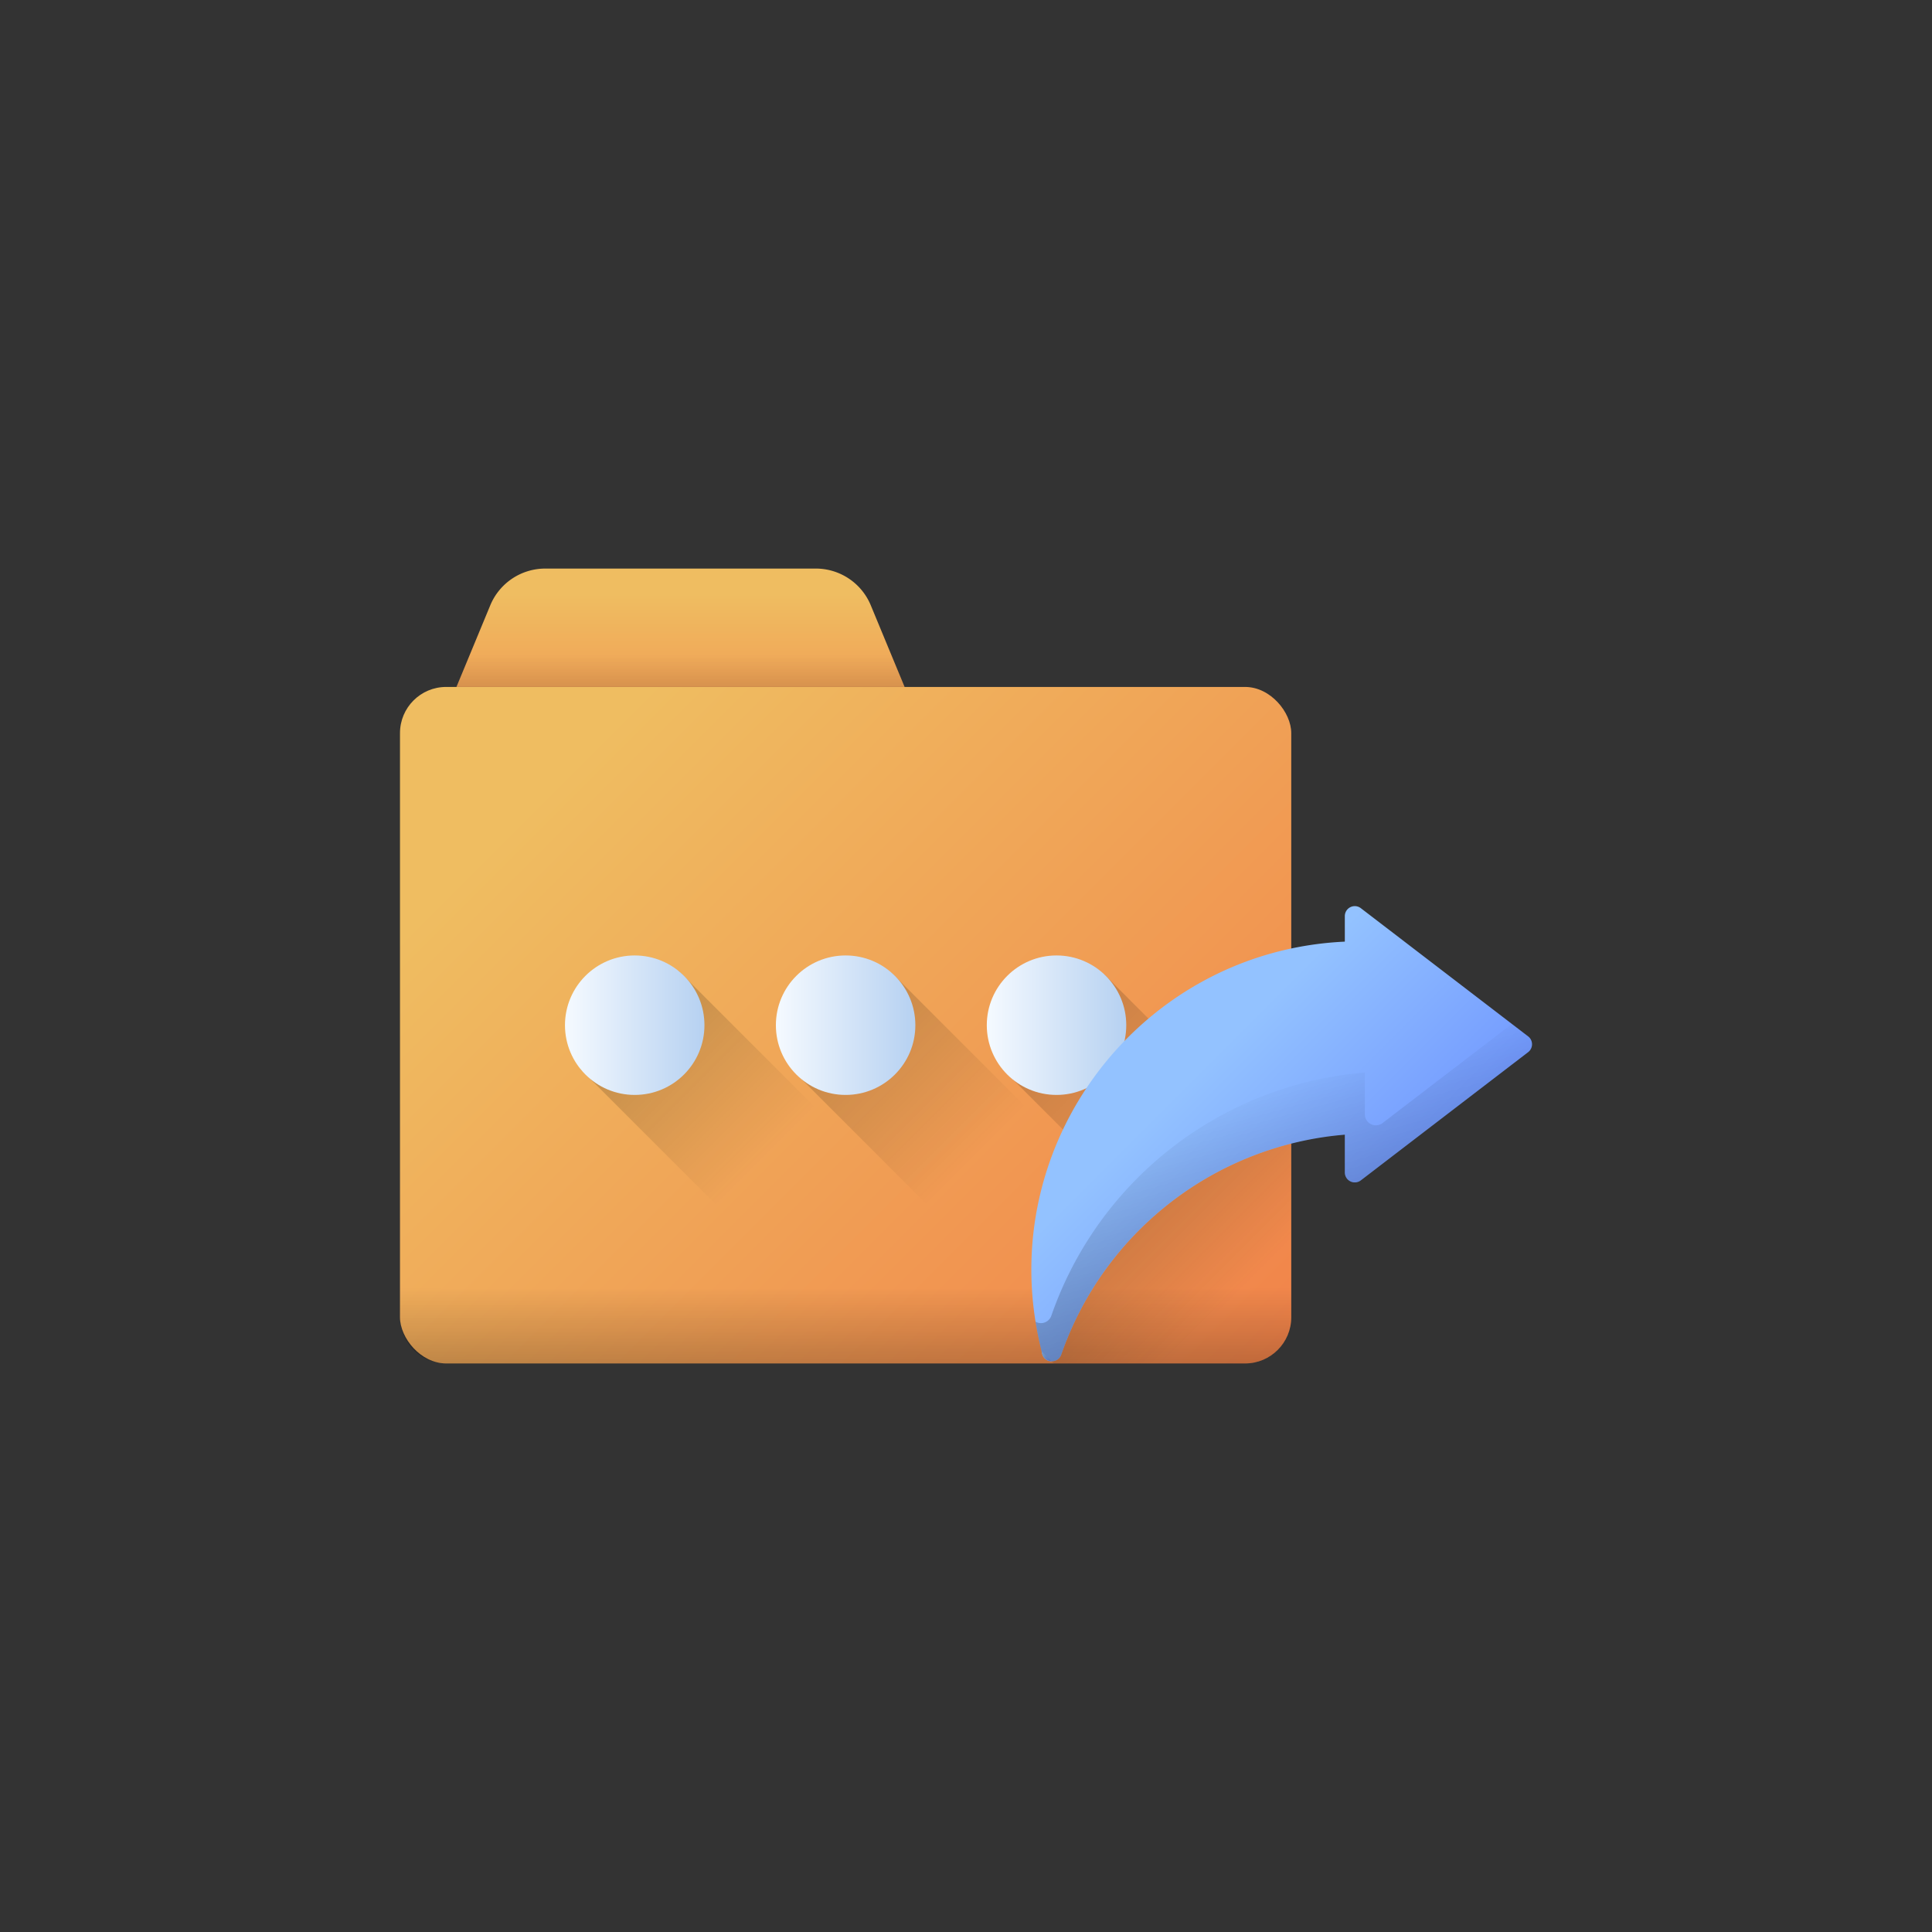 <svg xmlns="http://www.w3.org/2000/svg" xmlns:xlink="http://www.w3.org/1999/xlink" viewBox="0 0 512 512"><rect x="0" y="0" width="512" height="512" fill="#333333" stroke="none"/><defs><style>.cls-1{fill:url(#linear-gradient);}.cls-10,.cls-11,.cls-14,.cls-2,.cls-3,.cls-4,.cls-9{opacity:0.5;}.cls-2{fill:url(#linear-gradient-2);}.cls-3{fill:url(#linear-gradient-3);}.cls-4{fill:url(#linear-gradient-4);}.cls-5{fill:url(#linear-gradient-5);}.cls-6{fill:url(#linear-gradient-6);}.cls-7{fill:url(#linear-gradient-7);}.cls-8{fill:url(#linear-gradient-8);}.cls-9{fill:url(#linear-gradient-9);}.cls-10{fill:url(#linear-gradient-10);}.cls-11{fill:url(#linear-gradient-11);}.cls-12{fill:url(#linear-gradient-12);}.cls-13{fill:url(#linear-gradient-13);}.cls-14{fill:url(#linear-gradient-14);}</style><linearGradient id="linear-gradient" x1="153.187" y1="200.774" x2="353.756" y2="401.343" gradientUnits="userSpaceOnUse"><stop offset="0" stop-color="#efbd61"/><stop offset="1" stop-color="#f27a46"/></linearGradient><linearGradient id="linear-gradient-2" x1="-3473.898" y1="1431.71" x2="-3473.898" y2="1204.129" gradientTransform="translate(1348.091 -614.804) scale(0.316 0.646)" gradientUnits="userSpaceOnUse"><stop offset="0" stop-opacity="0"/><stop offset="1"/></linearGradient><linearGradient id="linear-gradient-3" x1="-3348.8" y1="1493.938" x2="-3348.8" y2="1266.357" gradientTransform="matrix(0.224, -0.224, 0.457, 0.457, 381.418, -1124.229)" xlink:href="#linear-gradient-2"/><linearGradient id="linear-gradient-4" x1="-3598.986" y1="1297.116" x2="-3598.986" y2="1084.739" gradientTransform="translate(1331.478 -535.281) scale(0.316 0.652)" xlink:href="#linear-gradient-2"/><linearGradient id="linear-gradient-5" x1="149.725" y1="271.686" x2="186.687" y2="271.686" gradientUnits="userSpaceOnUse"><stop offset="0" stop-color="#f5faff"/><stop offset="1" stop-color="#b6d1f1"/></linearGradient><linearGradient id="linear-gradient-6" x1="205.618" y1="271.686" x2="242.58" y2="271.686" xlink:href="#linear-gradient-5"/><linearGradient id="linear-gradient-7" x1="261.511" y1="271.686" x2="298.473" y2="271.686" xlink:href="#linear-gradient-5"/><linearGradient id="linear-gradient-8" x1="180.346" y1="157.401" x2="180.346" y2="219.279" xlink:href="#linear-gradient"/><linearGradient id="linear-gradient-9" x1="224.097" y1="341.166" x2="224.097" y2="390.535" gradientTransform="matrix(1, 0, 0, 1, 0, 0)" xlink:href="#linear-gradient-2"/><linearGradient id="linear-gradient-10" x1="180.346" y1="173.503" x2="180.346" y2="214.884" gradientTransform="matrix(1, 0, 0, 1, 0, 0)" xlink:href="#linear-gradient-2"/><linearGradient id="linear-gradient-11" x1="324.646" y1="346.119" x2="244.117" y2="265.591" gradientTransform="matrix(1, 0, 0, 1, 0, 0)" xlink:href="#linear-gradient-2"/><linearGradient id="linear-gradient-12" x1="312.483" y1="288.866" x2="365.548" y2="341.932" gradientUnits="userSpaceOnUse"><stop offset="0" stop-color="#93c2ff"/><stop offset="1" stop-color="#6a8fff"/></linearGradient><linearGradient id="linear-gradient-13" x1="276.435" y1="359.025" x2="278.999" y2="361.59" xlink:href="#linear-gradient-12"/><linearGradient id="linear-gradient-14" x1="332.352" y1="286.1" x2="363.373" y2="397.789" gradientTransform="matrix(1, 0, 0, 1, 0, 0)" xlink:href="#linear-gradient-2"/></defs><g id="Layer_2" data-name="Layer 2"><rect class="cls-1" x="106.002" y="182.049" width="236.193" height="179.274" rx="12.231"/><rect class="cls-2" x="231.422" y="259.758" width="36.803" height="75.206" transform="translate(-137.095 263.747) rotate(-45)"/><polygon class="cls-3" points="337.938 303.52 319.795 337.424 266.616 284.245 292.639 258.222 337.938 303.52"/><rect class="cls-4" x="175.263" y="259.198" width="36.803" height="75.862" transform="translate(-153.379 223.969) rotate(-45)"/><circle class="cls-5" cx="168.206" cy="271.686" r="18.481"/><circle class="cls-6" cx="224.099" cy="271.686" r="18.481"/><circle class="cls-7" cx="279.992" cy="271.686" r="18.481"/><path class="cls-8" d="M216.2,150.676H144.5a15.773,15.773,0,0,0-14.572,9.736l-8.964,21.637H239.73l-8.964-21.637A15.77,15.77,0,0,0,216.2,150.676Z"/><path class="cls-9" d="M342.193,329.351v19.738a12.23,12.23,0,0,1-12.227,12.234H118.235A12.237,12.237,0,0,1,106,349.089V329.351a12.238,12.238,0,0,0,12.235,12.235H329.966A12.231,12.231,0,0,0,342.193,329.351Z"/><polygon class="cls-10" points="239.733 182.046 120.959 182.046 125.462 171.173 235.229 171.173 239.733 182.046"/><path class="cls-11" d="M342.193,303.071v46.018a12.231,12.231,0,0,1-12.227,12.235h-50.71l-.567-.567a2.583,2.583,0,0,0,2.551-1.771,87.1,87.1,0,0,1,60.953-55.915Z"/><path class="cls-12" d="M404.966,274.646l-44.331-33.969a2.639,2.639,0,0,0-4.243,2.095v6.771c-54.044,2.489-93.219,53.577-80.742,106.911l.529,2.265a2.639,2.639,0,0,0,5.062.264h0A87.16,87.16,0,0,1,356.392,300.7v10.013a2.638,2.638,0,0,0,4.243,2.094l44.331-33.968A2.637,2.637,0,0,0,404.966,274.646Z"/><path class="cls-13" d="M278.689,360.757a2.6,2.6,0,0,1-2.512-2.039l-.142-.622Z"/><path class="cls-14" d="M404.966,278.838,360.632,312.8a2.633,2.633,0,0,1-4.236-2.094V300.693a87.152,87.152,0,0,0-75.156,58.293,2.64,2.64,0,0,1-5.063-.268l-.527-2.267c-.481-2.063-.89-4.126-1.213-6.181a2.913,2.913,0,0,0,4.181-1.6A96.344,96.344,0,0,1,361.7,284.231V295.3a2.917,2.917,0,0,0,4.692,2.315l34.272-26.257,4.3,3.291A2.64,2.64,0,0,1,404.966,278.838Z"/></g></svg>